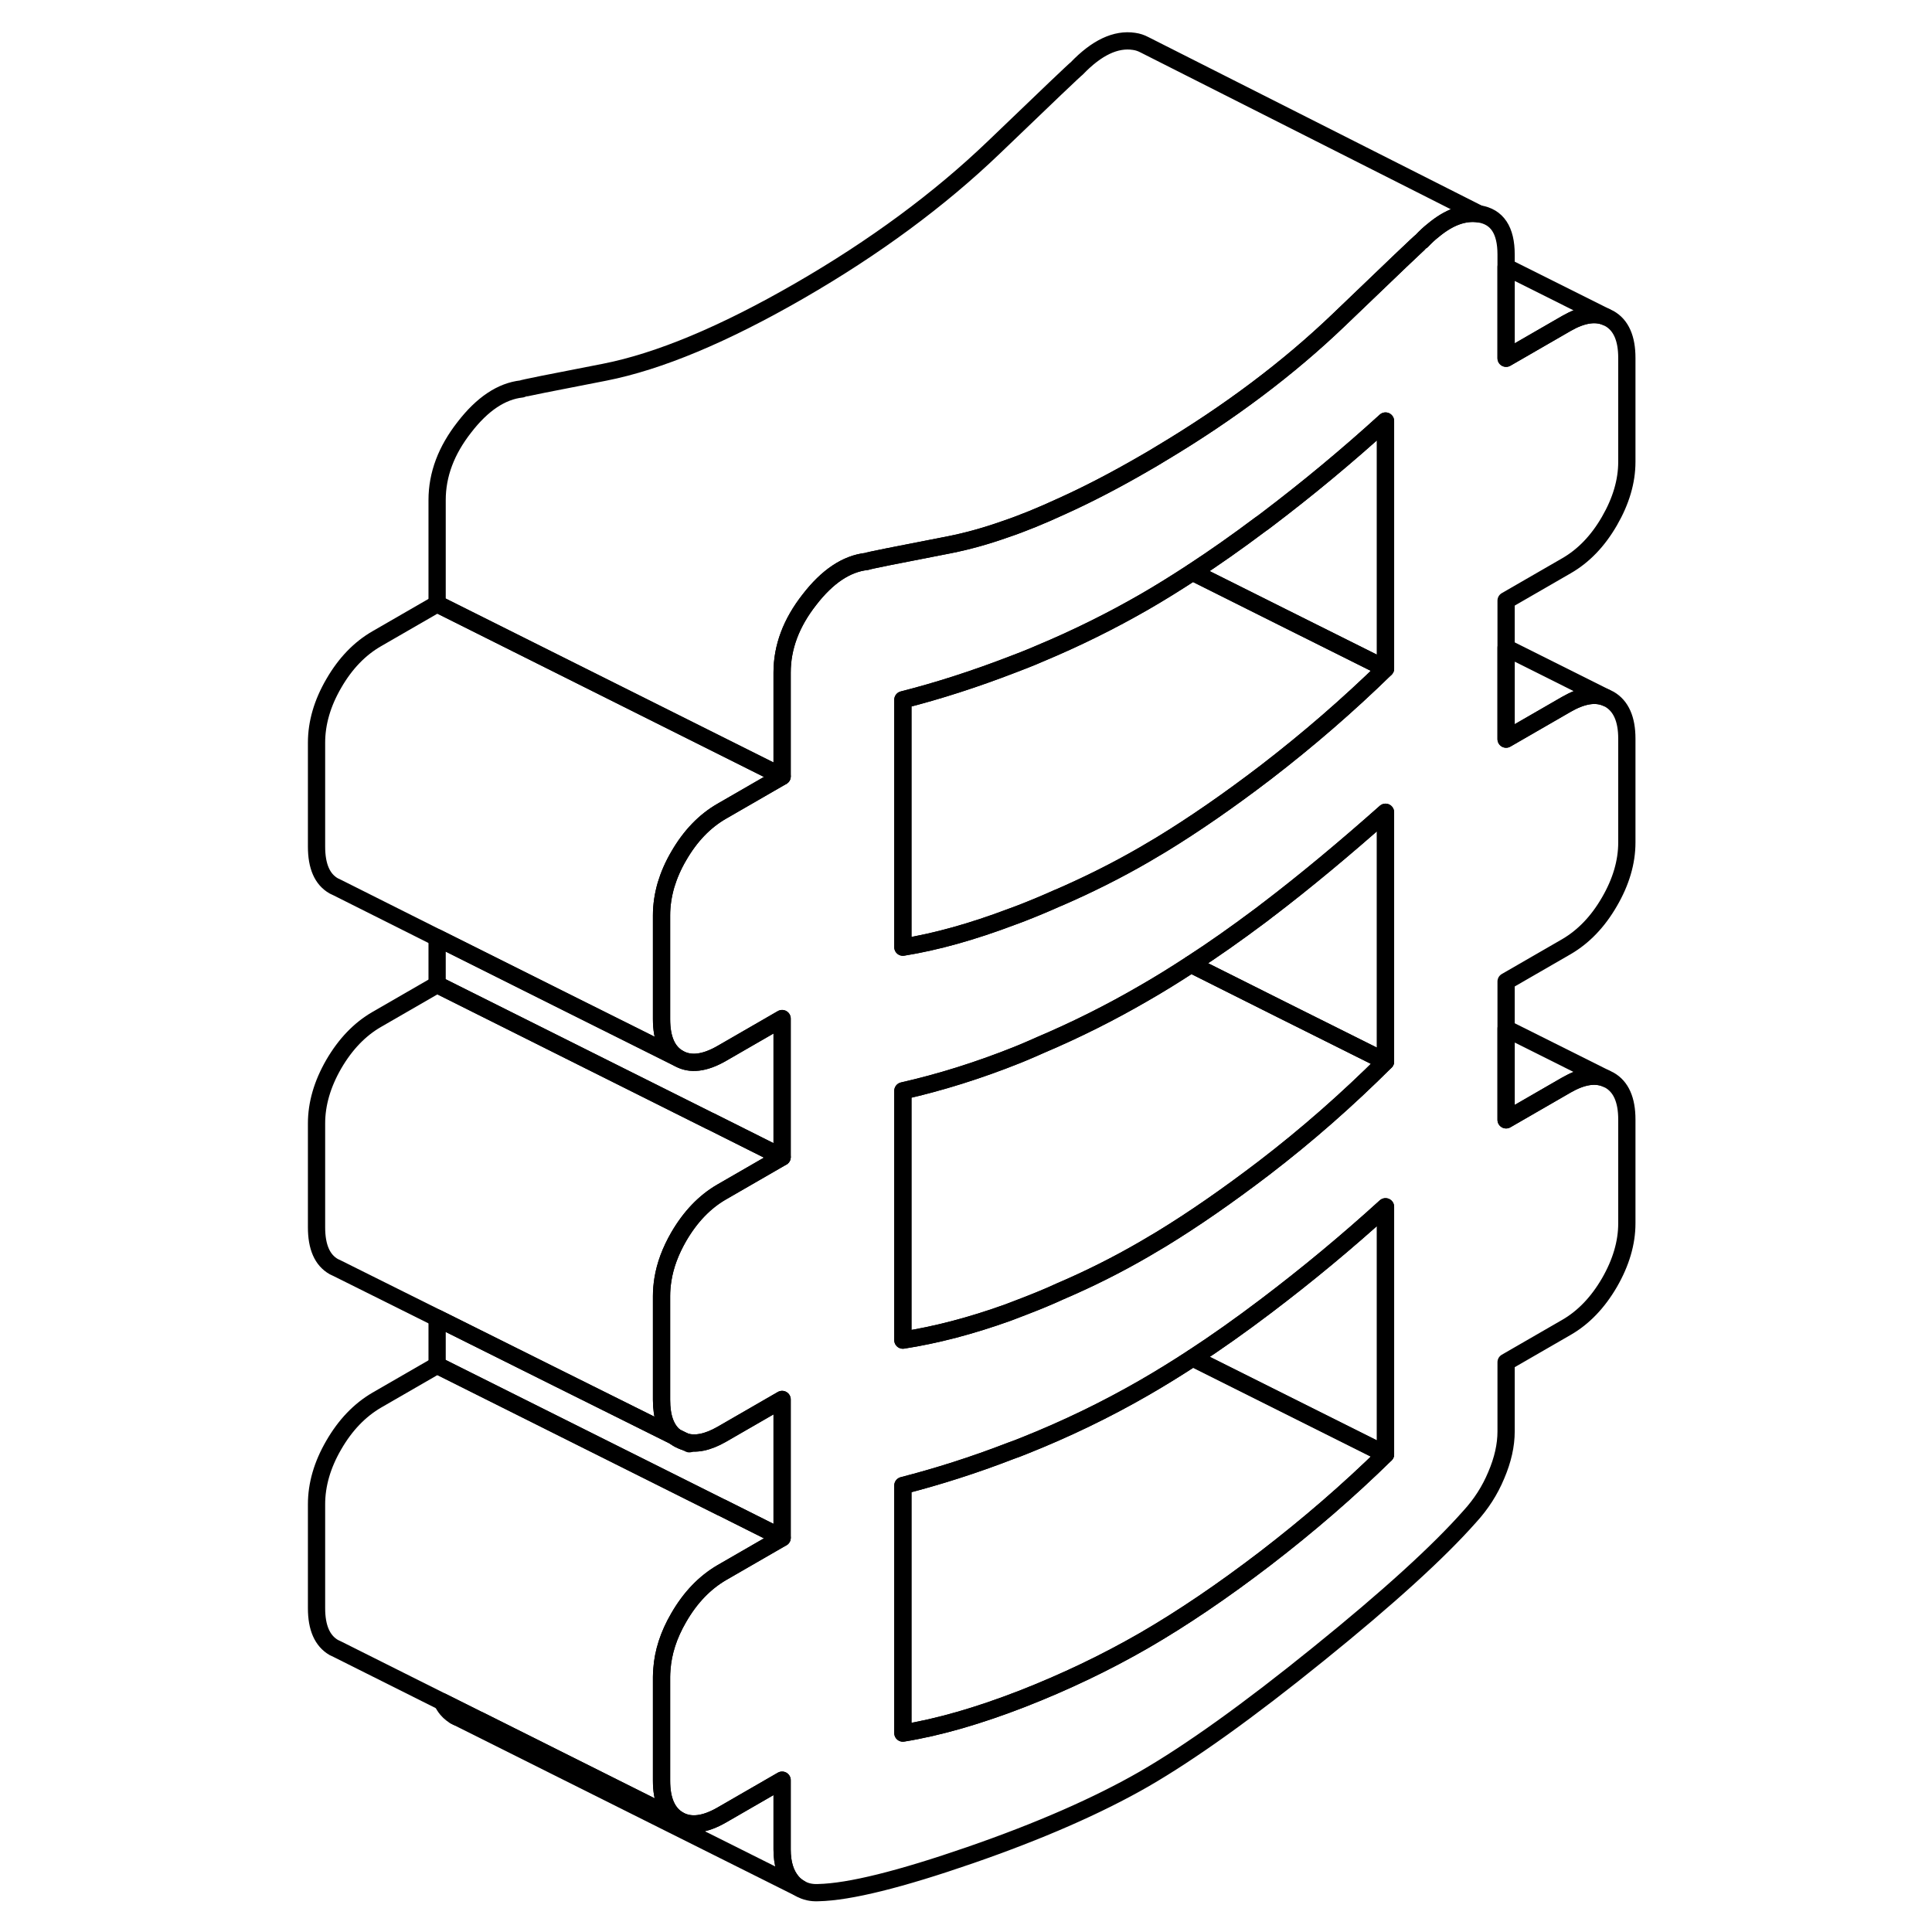 <svg width="24" height="24" viewBox="0 0 81 112" fill="none" xmlns="http://www.w3.org/2000/svg" stroke-width="1px" stroke-linecap="round" stroke-linejoin="round">
    <path d="M23.65 83.298C23.71 83.348 23.78 83.388 23.85 83.428C23.97 83.488 24.09 83.548 24.22 83.578L23.65 83.298Z" stroke="currentColor" stroke-linejoin="round"/>
    <path d="M71.81 34.818L75.31 32.798C76.3 32.228 77.13 31.368 77.8 30.208C78.47 29.048 78.81 27.908 78.81 26.768V20.748C78.81 19.608 78.47 18.848 77.8 18.468L77.59 18.368C76.96 18.108 76.2 18.238 75.31 18.748L71.81 20.768V14.748C71.81 13.348 71.29 12.558 70.24 12.398C69.389 12.268 68.5 12.588 67.58 13.358C67.36 13.528 67.14 13.738 66.92 13.968C66.86 13.998 65.25 15.528 62.11 18.548C59.2 21.338 55.76 23.928 51.81 26.288C51.49 26.488 51.16 26.678 50.83 26.868C49.14 27.848 47.539 28.678 46.029 29.358C44.88 29.888 43.789 30.338 42.749 30.688C41.62 31.088 40.55 31.378 39.55 31.578C36.4 32.188 34.8 32.508 34.739 32.548C33.569 32.678 32.46 33.418 31.42 34.768C30.37 36.108 29.84 37.508 29.84 38.988V45.008L26.34 47.028C25.35 47.598 24.52 48.458 23.85 49.618C23.52 50.178 23.28 50.738 23.11 51.298C22.94 51.888 22.85 52.478 22.85 53.058V59.078C22.85 60.218 23.18 60.978 23.85 61.358C24.52 61.738 25.35 61.638 26.34 61.068L29.84 59.048V67.078L26.34 69.098C25.35 69.668 24.52 70.538 23.85 71.688C23.37 72.518 23.06 73.348 22.93 74.168C22.88 74.488 22.85 74.808 22.85 75.128V81.148C22.85 82.148 23.1 82.848 23.61 83.268L23.65 83.298L24.22 83.578C24.809 83.758 25.52 83.618 26.34 83.148L29.84 81.128V89.148L26.34 91.168C25.35 91.748 24.52 92.608 23.85 93.768C23.26 94.778 22.94 95.778 22.87 96.778C22.86 96.918 22.85 97.068 22.85 97.208V103.228C22.85 104.358 23.18 105.118 23.85 105.508C24.52 105.888 25.35 105.788 26.34 105.218L29.84 103.198V107.218C29.84 108.018 30.03 108.638 30.41 109.088C30.55 109.258 30.72 109.388 30.9 109.488C31.19 109.658 31.54 109.738 31.94 109.718C33.75 109.678 36.679 108.948 40.73 107.548C44.779 106.148 48.15 104.668 50.83 103.128C53.51 101.578 56.88 99.168 60.93 95.888C64.98 92.618 67.91 89.948 69.71 87.908C70.36 87.198 70.87 86.408 71.24 85.518C71.62 84.628 71.81 83.788 71.81 82.978V78.968L75.31 76.948C76.3 76.378 77.13 75.508 77.8 74.358C78.47 73.198 78.81 72.048 78.81 70.918V64.898C78.81 63.758 78.47 62.998 77.8 62.618L77.59 62.518C76.96 62.258 76.2 62.388 75.31 62.898L71.81 64.918V56.898L75.31 54.878C76.3 54.298 77.13 53.438 77.8 52.278C78.47 51.128 78.81 49.978 78.81 48.838V42.818C78.81 41.688 78.47 40.928 77.8 40.538L77.59 40.438C76.96 40.178 76.2 40.318 75.31 40.828L71.81 42.848V34.818ZM64.82 84.308C62.66 86.428 60.34 88.428 57.87 90.328C55.39 92.228 53.04 93.818 50.83 95.098C48.61 96.378 46.249 97.508 43.739 98.488C41.239 99.458 38.94 100.128 36.84 100.468V86.118C38.86 85.598 40.95 84.938 43.09 84.108C43.35 84.018 43.61 83.918 43.88 83.808C46.29 82.848 48.61 81.728 50.83 80.448C51.75 79.918 52.69 79.338 53.64 78.718C55.02 77.818 56.43 76.818 57.87 75.728C60.29 73.898 62.6 71.978 64.82 69.958V84.308ZM64.82 61.538C62.6 63.748 60.26 65.808 57.779 67.708C55.669 69.318 53.68 70.698 51.81 71.838C51.48 72.038 51.15 72.228 50.83 72.418C49.28 73.318 47.65 74.138 45.94 74.868C45.27 75.178 44.58 75.458 43.88 75.728C43.56 75.848 43.25 75.968 42.94 76.088C40.8 76.858 38.77 77.388 36.84 77.688V63.238C39 62.748 41.219 62.058 43.489 61.148C43.599 61.098 43.72 61.058 43.83 61.008C44.16 60.868 44.49 60.728 44.82 60.578C46.87 59.708 48.87 58.708 50.83 57.568C51.72 57.058 52.62 56.498 53.54 55.898C54.84 55.058 56.169 54.118 57.52 53.108C57.679 52.988 57.83 52.878 57.989 52.748C57.989 52.748 58.01 52.738 58.02 52.728C60.169 51.088 62.43 49.208 64.82 47.088V61.538ZM64.82 38.758C62.66 40.868 60.34 42.878 57.87 44.778C55.75 46.398 53.73 47.798 51.81 48.968C51.48 49.168 51.15 49.358 50.83 49.548C49.24 50.468 47.58 51.298 45.85 52.048H45.84C45.15 52.358 44.459 52.648 43.739 52.928C43.539 53.008 43.34 53.078 43.15 53.148C40.88 54.008 38.77 54.598 36.84 54.908V40.568C38.89 40.048 41 39.368 43.18 38.528C43.41 38.438 43.64 38.348 43.88 38.258C44.2 38.128 44.51 38.008 44.82 37.868C46.9 36.998 48.9 36.008 50.83 34.898C51.75 34.368 52.68 33.788 53.63 33.168C54.91 32.328 56.21 31.418 57.54 30.418C57.65 30.348 57.76 30.258 57.87 30.178C60.29 28.348 62.6 26.428 64.82 24.408V38.758Z" stroke="currentColor" stroke-linejoin="round"/>
    <path d="M77.59 40.438C76.96 40.178 76.2 40.318 75.31 40.828L71.81 42.848V37.548L77.59 40.438Z" stroke="currentColor" stroke-linejoin="round"/>
    <path d="M30.9 109.488L11.06 99.568L11 99.538C10.78 99.438 10.58 99.288 10.41 99.088C10.3 98.958 10.21 98.808 10.13 98.648L12.23 99.698H12.24L23.85 105.508C24.52 105.888 25.35 105.788 26.34 105.218L29.84 103.198V107.218C29.84 108.018 30.03 108.638 30.41 109.088C30.55 109.258 30.72 109.388 30.9 109.488Z" stroke="currentColor" stroke-linejoin="round"/>
    <path d="M64.82 84.308C62.66 86.428 60.34 88.428 57.87 90.328C55.39 92.228 53.04 93.818 50.83 95.098C48.61 96.378 46.25 97.508 43.74 98.488C41.24 99.458 38.94 100.128 36.84 100.468V86.118C38.86 85.598 40.95 84.938 43.09 84.108C43.35 84.018 43.61 83.918 43.88 83.808C46.29 82.848 48.61 81.728 50.83 80.448C51.75 79.918 52.69 79.338 53.64 78.718L64.82 84.308Z" stroke="currentColor" stroke-linejoin="round"/>
    <path d="M64.82 69.958V84.308L53.64 78.718C55.02 77.818 56.43 76.818 57.87 75.728C60.29 73.898 62.6 71.978 64.82 69.958Z" stroke="currentColor" stroke-linejoin="round"/>
    <path d="M64.82 61.538C62.6 63.748 60.26 65.808 57.78 67.708C55.67 69.318 53.68 70.698 51.81 71.838C51.48 72.038 51.15 72.228 50.83 72.418C49.28 73.318 47.65 74.138 45.94 74.868C45.27 75.178 44.58 75.458 43.88 75.728C43.56 75.848 43.25 75.968 42.94 76.088C40.8 76.858 38.77 77.388 36.84 77.688V63.238C39 62.748 41.22 62.058 43.49 61.148C43.6 61.098 43.72 61.058 43.83 61.008C44.16 60.868 44.49 60.728 44.82 60.578C46.87 59.708 48.87 58.708 50.83 57.568C51.72 57.058 52.62 56.498 53.54 55.898L58.81 58.538L64.82 61.538Z" stroke="currentColor" stroke-linejoin="round"/>
    <path d="M29.84 59.048V67.078L25.67 64.988H25.66L16.84 60.578L9.84 57.078V54.358L16.84 57.858L23.85 61.358C24.52 61.738 25.35 61.638 26.34 61.068L29.84 59.048Z" stroke="currentColor" stroke-linejoin="round"/>
    <path d="M29.84 81.128V89.148L26.33 87.388H26.32L9.84 79.148V76.408L16.84 79.898L23.61 83.268L23.65 83.298C23.71 83.348 23.78 83.388 23.85 83.428C23.97 83.488 24.09 83.548 24.22 83.578C24.81 83.758 25.52 83.618 26.34 83.148L29.84 81.128Z" stroke="currentColor" stroke-linejoin="round"/>
    <path d="M64.819 47.088V61.538L58.809 58.538L53.539 55.898C54.839 55.058 56.169 54.118 57.519 53.108C57.679 52.988 57.829 52.878 57.989 52.748C57.989 52.748 58.009 52.738 58.019 52.728C60.169 51.088 62.429 49.208 64.819 47.088Z" stroke="currentColor" stroke-linejoin="round"/>
    <path d="M64.82 24.408V38.758L58.81 35.758L53.63 33.168C54.91 32.328 56.21 31.418 57.54 30.418C57.65 30.348 57.76 30.258 57.87 30.178C60.29 28.348 62.6 26.428 64.82 24.408Z" stroke="currentColor" stroke-linejoin="round"/>
    <path d="M29.84 45.008L26.34 47.028C25.35 47.598 24.52 48.458 23.85 49.618C23.52 50.178 23.28 50.738 23.11 51.298C22.94 51.888 22.85 52.478 22.85 53.058V59.078C22.85 60.218 23.18 60.978 23.85 61.358L16.84 57.858L9.84 54.358L4.06 51.458L3.85 51.358C3.18 50.978 2.85 50.218 2.85 49.078V43.058C2.85 41.918 3.18 40.768 3.85 39.618C4.52 38.458 5.35 37.598 6.34 37.028L9.84 35.008L16.84 38.508L24.8 42.488L29.84 45.008Z" stroke="currentColor" stroke-linejoin="round"/>
    <path d="M10.999 99.538L10.859 99.468" stroke="currentColor" stroke-linejoin="round"/>
    <path d="M29.84 89.148L26.34 91.168C25.35 91.748 24.52 92.608 23.85 93.768C23.26 94.778 22.94 95.778 22.87 96.778C22.86 96.918 22.85 97.068 22.85 97.208V103.228C22.85 104.358 23.18 105.118 23.85 105.508L12.239 99.698H12.229L10.13 98.648L4.06 95.608L3.85 95.508C3.18 95.118 2.85 94.358 2.85 93.228V87.208C2.85 86.068 3.18 84.918 3.85 83.768C4.52 82.608 5.35 81.748 6.34 81.168L9.84 79.148L26.32 87.388H26.33L29.84 89.148Z" stroke="currentColor" stroke-linejoin="round"/>
    <path d="M24.46 83.698L24.22 83.578" stroke="currentColor" stroke-linejoin="round"/>
    <path d="M29.84 67.078L26.34 69.098C25.35 69.668 24.52 70.538 23.85 71.688C23.37 72.518 23.06 73.348 22.93 74.168C22.88 74.488 22.85 74.808 22.85 75.128V81.148C22.85 82.148 23.1 82.848 23.61 83.268L16.84 79.898L9.84 76.408L4.06 73.528L3.85 73.428C3.18 73.048 2.85 72.288 2.85 71.148V65.128C2.85 63.998 3.18 62.848 3.85 61.688C4.52 60.538 5.35 59.668 6.34 59.098L9.84 57.078L16.84 60.578L25.66 64.988H25.67L29.84 67.078Z" stroke="currentColor" stroke-linejoin="round"/>
    <path d="M64.82 38.758C62.66 40.868 60.34 42.878 57.87 44.778C55.75 46.398 53.73 47.798 51.81 48.968C51.48 49.168 51.15 49.358 50.83 49.548C49.24 50.468 47.58 51.298 45.85 52.048H45.84C45.15 52.358 44.46 52.648 43.74 52.928C43.54 53.008 43.34 53.078 43.15 53.148C40.88 54.008 38.77 54.598 36.84 54.908V40.568C38.89 40.048 41 39.368 43.18 38.528C43.41 38.438 43.64 38.348 43.88 38.258C44.2 38.128 44.51 38.008 44.82 37.868C46.9 36.998 48.9 36.008 50.83 34.898C51.75 34.368 52.68 33.788 53.63 33.168L58.81 35.758L64.82 38.758Z" stroke="currentColor" stroke-linejoin="round"/>
    <path d="M77.59 62.518C76.96 62.258 76.2 62.388 75.31 62.898L71.81 64.918V59.628L77.59 62.518Z" stroke="currentColor" stroke-linejoin="round"/>
    <path d="M77.59 18.368C76.96 18.108 76.2 18.238 75.31 18.748L71.81 20.768V15.478L77.59 18.368Z" stroke="currentColor" stroke-linejoin="round"/>
    <path d="M70.24 12.398C69.39 12.268 68.5 12.588 67.58 13.358C67.36 13.528 67.14 13.738 66.92 13.968C66.86 13.998 65.25 15.528 62.11 18.548C59.2 21.338 55.76 23.928 51.81 26.288C51.49 26.488 51.16 26.678 50.83 26.868C49.14 27.848 47.54 28.678 46.03 29.358C44.88 29.888 43.79 30.338 42.75 30.688C41.62 31.088 40.55 31.378 39.55 31.578C36.4 32.188 34.8 32.508 34.74 32.548C33.57 32.678 32.46 33.418 31.42 34.768C30.37 36.108 29.84 37.508 29.84 38.988V45.008L24.8 42.488L16.84 38.508L9.84 35.008V28.988C9.84 27.508 10.37 26.108 11.42 24.768C12.46 23.418 13.57 22.678 14.74 22.548C14.8 22.508 16.4 22.188 19.55 21.578C22.7 20.958 26.46 19.388 30.83 16.868C35.2 14.348 38.96 11.568 42.11 8.548C45.25 5.528 46.86 3.998 46.92 3.968C48.08 2.758 49.19 2.238 50.24 2.398C50.46 2.428 50.66 2.498 50.83 2.588L50.93 2.638L70.24 12.398Z" stroke="currentColor" stroke-linejoin="round"/>
</svg>